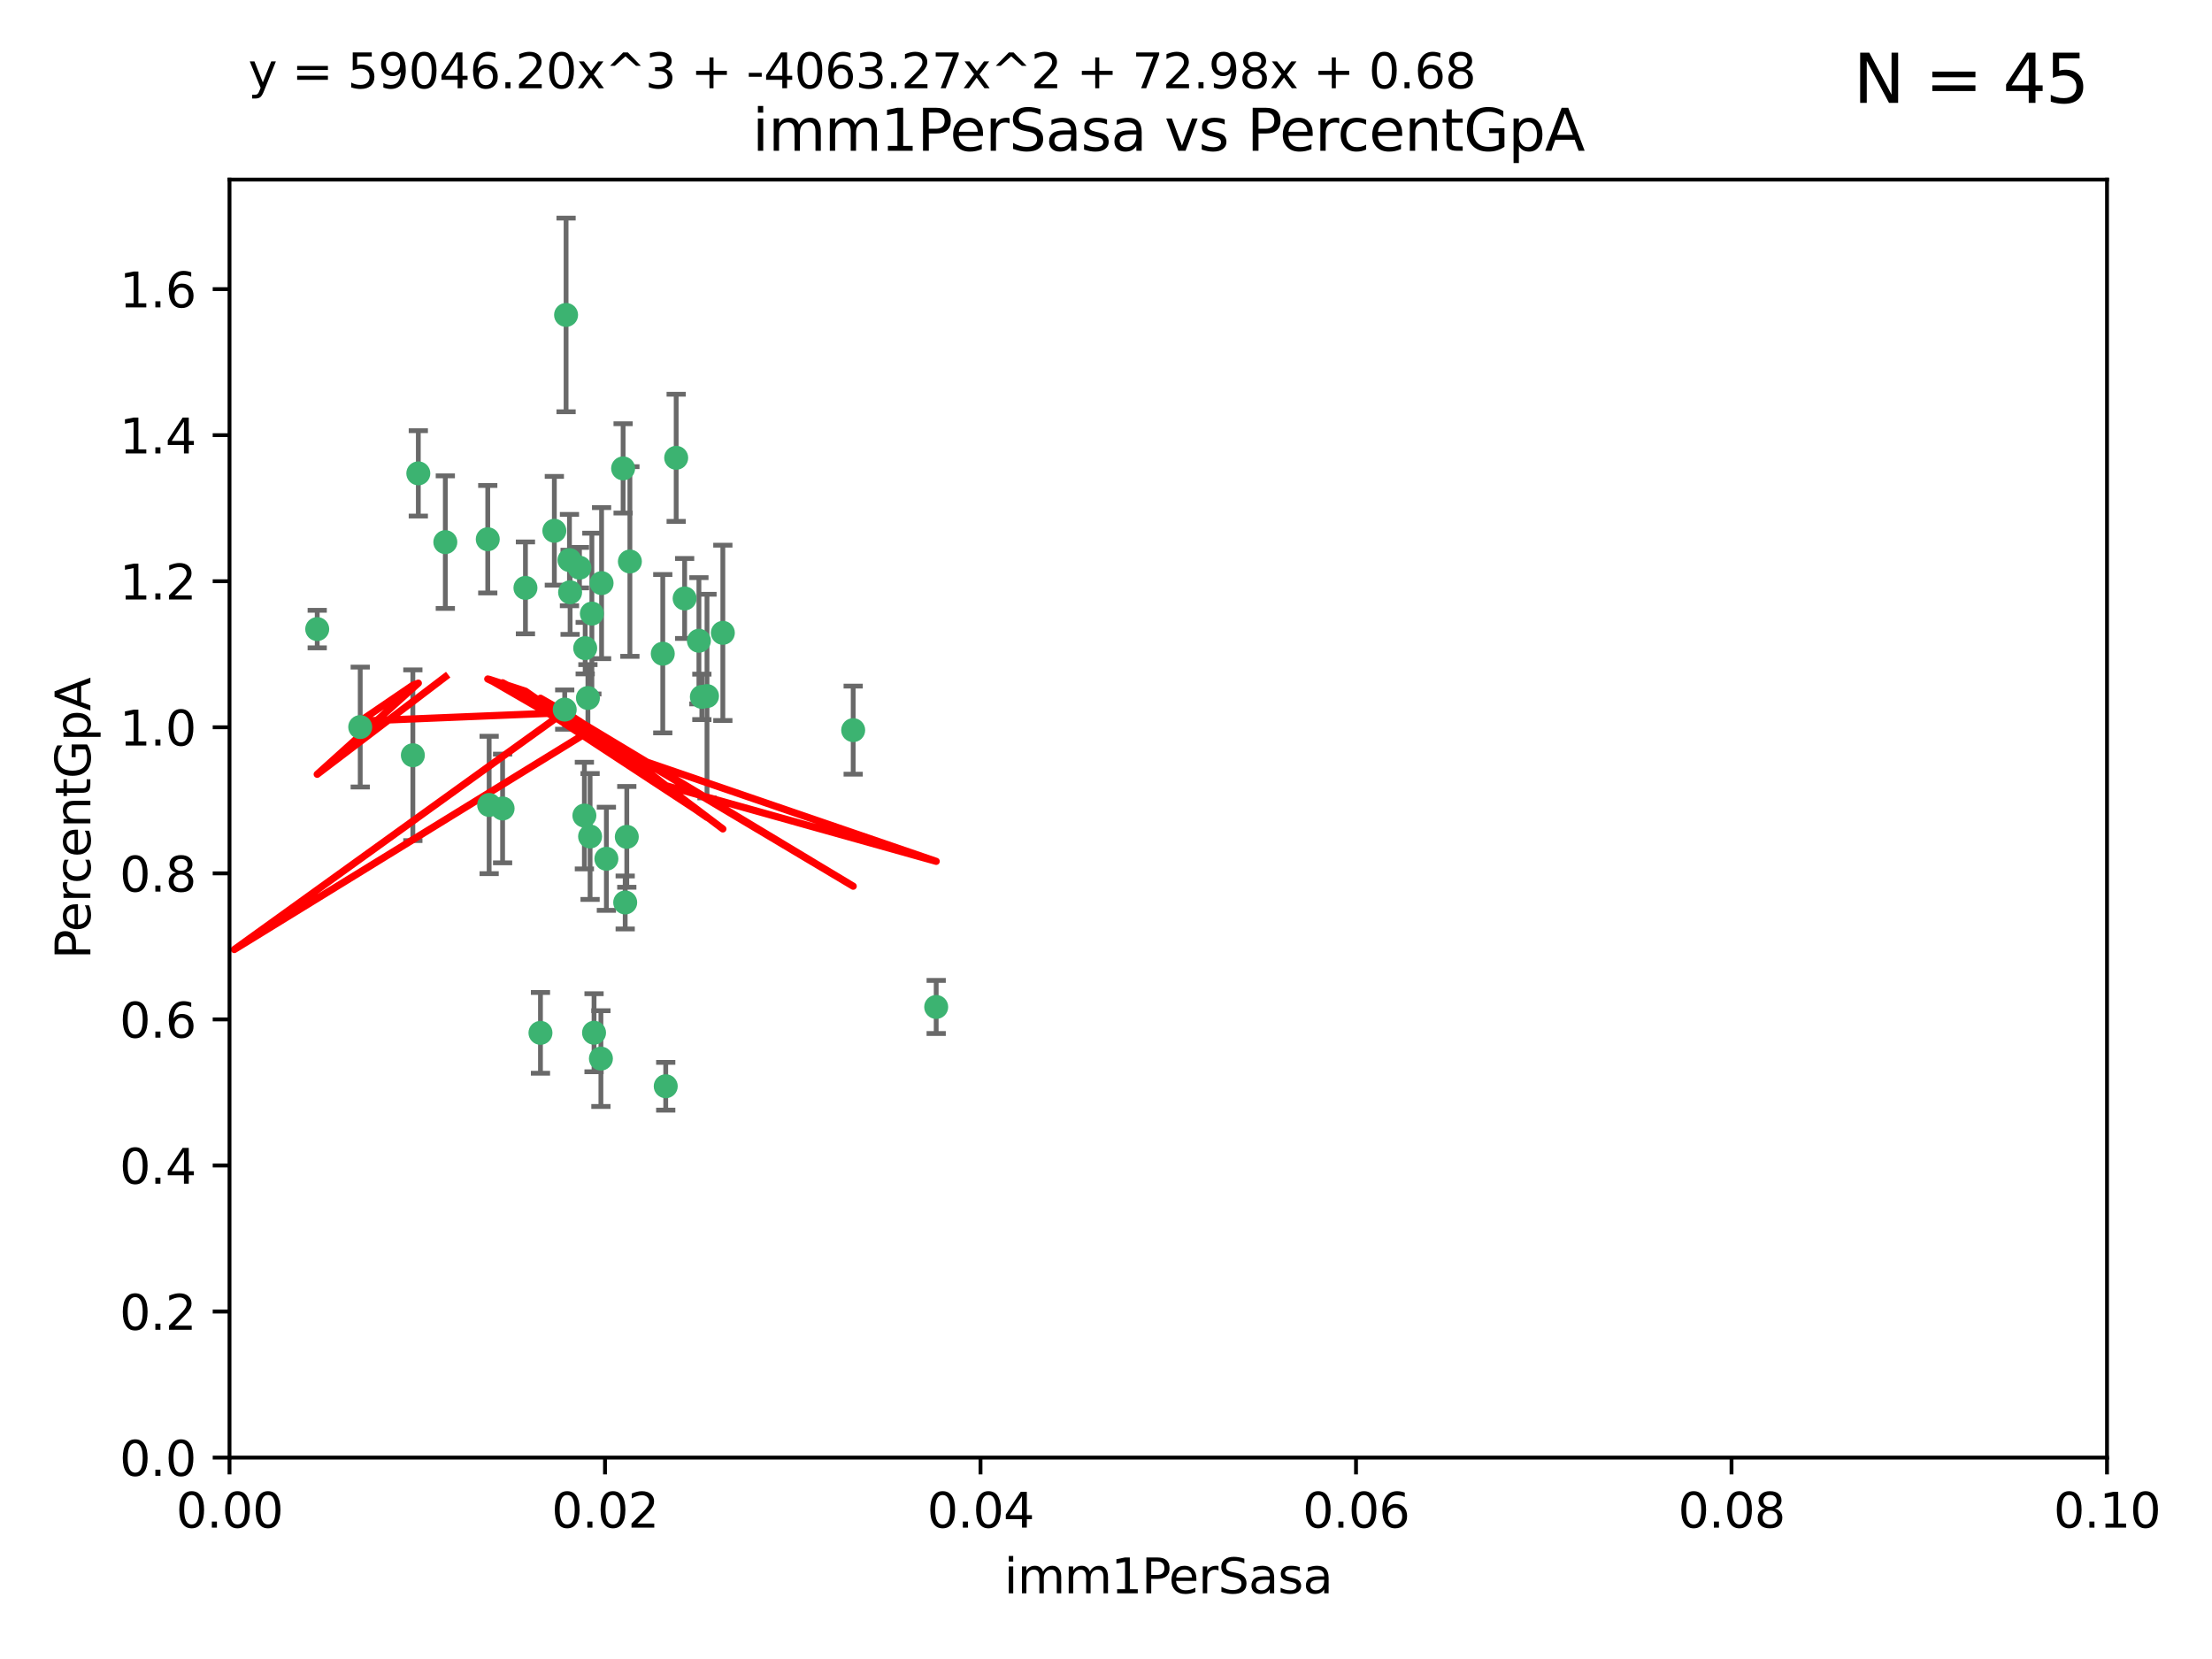 <?xml version="1.0" encoding="utf-8" standalone="no"?>
<!DOCTYPE svg PUBLIC "-//W3C//DTD SVG 1.1//EN"
  "http://www.w3.org/Graphics/SVG/1.1/DTD/svg11.dtd">
<svg xmlns:xlink="http://www.w3.org/1999/xlink" width="460.8pt" height="345.6pt" viewBox="0 0 460.8 345.6" xmlns="http://www.w3.org/2000/svg" version="1.1">
 <defs>
  <style type="text/css">*{stroke-linejoin: round; stroke-linecap: butt}</style>
 </defs>
 <g id="figure_1">
  <g id="patch_1">
   <path d="M 0 345.6 
L 460.8 345.6 
L 460.8 0 
L 0 0 
z
" style="fill: #ffffff"/>
  </g>
  <g id="axes_1">
   <g id="patch_2">
    <path d="M 47.81 303.64 
L 438.93 303.64 
L 438.93 37.411 
L 47.81 37.411 
z
" style="fill: #ffffff"/>
   </g>
   <g id="PathCollection_1">
    <defs>
     <path id="m4a64be43f6" d="M 0 1.118 
C 0.297 1.118 0.581 1 0.791 0.791 
C 1 0.581 1.118 0.297 1.118 0 
C 1.118 -0.297 1 -0.581 0.791 -0.791 
C 0.581 -1 0.297 -1.118 0 -1.118 
C -0.297 -1.118 -0.581 -1 -0.791 -0.791 
C -1 -0.581 -1.118 -0.297 -1.118 0 
C -1.118 0.297 -1 0.581 -0.791 0.791 
C -0.581 1 -0.297 1.118 0 1.118 
z
" style="stroke: #3cb371"/>
    </defs>
    <g clip-path="url(#p10dfd413f9)">
     <use xlink:href="#m4a64be43f6" x="92.769" y="112.935" style="fill: #3cb371; stroke: #3cb371"/>
     <use xlink:href="#m4a64be43f6" x="66.082" y="131.048" style="fill: #3cb371; stroke: #3cb371"/>
     <use xlink:href="#m4a64be43f6" x="87.143" y="98.611" style="fill: #3cb371; stroke: #3cb371"/>
     <use xlink:href="#m4a64be43f6" x="86.005" y="157.33" style="fill: #3cb371; stroke: #3cb371"/>
     <use xlink:href="#m4a64be43f6" x="75.042" y="151.457" style="fill: #3cb371; stroke: #3cb371"/>
     <use xlink:href="#m4a64be43f6" x="117.924" y="65.606" style="fill: #3cb371; stroke: #3cb371"/>
     <use xlink:href="#m4a64be43f6" x="123.297" y="127.82" style="fill: #3cb371; stroke: #3cb371"/>
     <use xlink:href="#m4a64be43f6" x="117.64" y="147.818" style="fill: #3cb371; stroke: #3cb371"/>
     <use xlink:href="#m4a64be43f6" x="121.907" y="135.021" style="fill: #3cb371; stroke: #3cb371"/>
     <use xlink:href="#m4a64be43f6" x="150.581" y="131.834" style="fill: #3cb371; stroke: #3cb371"/>
     <use xlink:href="#m4a64be43f6" x="140.861" y="95.371" style="fill: #3cb371; stroke: #3cb371"/>
     <use xlink:href="#m4a64be43f6" x="120.714" y="118.255" style="fill: #3cb371; stroke: #3cb371"/>
     <use xlink:href="#m4a64be43f6" x="101.609" y="112.334" style="fill: #3cb371; stroke: #3cb371"/>
     <use xlink:href="#m4a64be43f6" x="122.473" y="145.408" style="fill: #3cb371; stroke: #3cb371"/>
     <use xlink:href="#m4a64be43f6" x="118.763" y="123.385" style="fill: #3cb371; stroke: #3cb371"/>
     <use xlink:href="#m4a64be43f6" x="145.597" y="133.482" style="fill: #3cb371; stroke: #3cb371"/>
     <use xlink:href="#m4a64be43f6" x="112.589" y="215.161" style="fill: #3cb371; stroke: #3cb371"/>
     <use xlink:href="#m4a64be43f6" x="118.629" y="116.673" style="fill: #3cb371; stroke: #3cb371"/>
     <use xlink:href="#m4a64be43f6" x="131.218" y="116.973" style="fill: #3cb371; stroke: #3cb371"/>
     <use xlink:href="#m4a64be43f6" x="129.806" y="97.572" style="fill: #3cb371; stroke: #3cb371"/>
     <use xlink:href="#m4a64be43f6" x="142.623" y="124.669" style="fill: #3cb371; stroke: #3cb371"/>
     <use xlink:href="#m4a64be43f6" x="146.211" y="145.171" style="fill: #3cb371; stroke: #3cb371"/>
     <use xlink:href="#m4a64be43f6" x="104.701" y="168.419" style="fill: #3cb371; stroke: #3cb371"/>
     <use xlink:href="#m4a64be43f6" x="123.75" y="215.139" style="fill: #3cb371; stroke: #3cb371"/>
     <use xlink:href="#m4a64be43f6" x="138.067" y="136.178" style="fill: #3cb371; stroke: #3cb371"/>
     <use xlink:href="#m4a64be43f6" x="126.321" y="178.897" style="fill: #3cb371; stroke: #3cb371"/>
     <use xlink:href="#m4a64be43f6" x="115.48" y="110.571" style="fill: #3cb371; stroke: #3cb371"/>
     <use xlink:href="#m4a64be43f6" x="125.32" y="121.476" style="fill: #3cb371; stroke: #3cb371"/>
     <use xlink:href="#m4a64be43f6" x="177.734" y="152.103" style="fill: #3cb371; stroke: #3cb371"/>
     <use xlink:href="#m4a64be43f6" x="121.738" y="169.899" style="fill: #3cb371; stroke: #3cb371"/>
     <use xlink:href="#m4a64be43f6" x="130.573" y="174.332" style="fill: #3cb371; stroke: #3cb371"/>
     <use xlink:href="#m4a64be43f6" x="195.026" y="209.769" style="fill: #3cb371; stroke: #3cb371"/>
     <use xlink:href="#m4a64be43f6" x="138.685" y="226.286" style="fill: #3cb371; stroke: #3cb371"/>
     <use xlink:href="#m4a64be43f6" x="125.18" y="220.522" style="fill: #3cb371; stroke: #3cb371"/>
     <use xlink:href="#m4a64be43f6" x="130.24" y="188.002" style="fill: #3cb371; stroke: #3cb371"/>
     <use xlink:href="#m4a64be43f6" x="101.898" y="167.688" style="fill: #3cb371; stroke: #3cb371"/>
     <use xlink:href="#m4a64be43f6" x="109.461" y="122.465" style="fill: #3cb371; stroke: #3cb371"/>
     <use xlink:href="#m4a64be43f6" x="147.28" y="145.004" style="fill: #3cb371; stroke: #3cb371"/>
     <use xlink:href="#m4a64be43f6" x="122.926" y="174.257" style="fill: #3cb371; stroke: #3cb371"/>
    </g>
   </g>
   <g id="matplotlib.axis_1">
    <g id="xtick_1">
     <g id="line2d_1">
      <defs>
       <path id="m305e33da64" d="M 0 0 
L 0 3.5 
" style="stroke: #000000; stroke-width: 0.8"/>
      </defs>
      <g>
       <use xlink:href="#m305e33da64" x="47.81" y="303.64" style="stroke: #000000; stroke-width: 0.8"/>
      </g>
     </g>
     <g id="text_1">
      <!-- 0.00 -->
      <g transform="translate(36.677 318.238)scale(0.1 -0.1)">
       <defs>
        <path id="DejaVuSans-30" d="M 2034 4250 
Q 1547 4250 1301 3770 
Q 1056 3291 1056 2328 
Q 1056 1369 1301 889 
Q 1547 409 2034 409 
Q 2525 409 2770 889 
Q 3016 1369 3016 2328 
Q 3016 3291 2770 3770 
Q 2525 4250 2034 4250 
z
M 2034 4750 
Q 2819 4750 3233 4129 
Q 3647 3509 3647 2328 
Q 3647 1150 3233 529 
Q 2819 -91 2034 -91 
Q 1250 -91 836 529 
Q 422 1150 422 2328 
Q 422 3509 836 4129 
Q 1250 4750 2034 4750 
z
" transform="scale(0.016)"/>
        <path id="DejaVuSans-2e" d="M 684 794 
L 1344 794 
L 1344 0 
L 684 0 
L 684 794 
z
" transform="scale(0.016)"/>
       </defs>
       <use xlink:href="#DejaVuSans-30"/>
       <use xlink:href="#DejaVuSans-2e" x="63.623"/>
       <use xlink:href="#DejaVuSans-30" x="95.41"/>
       <use xlink:href="#DejaVuSans-30" x="159.033"/>
      </g>
     </g>
    </g>
    <g id="xtick_2">
     <g id="line2d_2">
      <g>
       <use xlink:href="#m305e33da64" x="126.034" y="303.64" style="stroke: #000000; stroke-width: 0.8"/>
      </g>
     </g>
     <g id="text_2">
      <!-- 0.02 -->
      <g transform="translate(114.901 318.238)scale(0.1 -0.1)">
       <defs>
        <path id="DejaVuSans-32" d="M 1228 531 
L 3431 531 
L 3431 0 
L 469 0 
L 469 531 
Q 828 903 1448 1529 
Q 2069 2156 2228 2338 
Q 2531 2678 2651 2914 
Q 2772 3150 2772 3378 
Q 2772 3750 2511 3984 
Q 2250 4219 1831 4219 
Q 1534 4219 1204 4116 
Q 875 4013 500 3803 
L 500 4441 
Q 881 4594 1212 4672 
Q 1544 4750 1819 4750 
Q 2544 4750 2975 4387 
Q 3406 4025 3406 3419 
Q 3406 3131 3298 2873 
Q 3191 2616 2906 2266 
Q 2828 2175 2409 1742 
Q 1991 1309 1228 531 
z
" transform="scale(0.016)"/>
       </defs>
       <use xlink:href="#DejaVuSans-30"/>
       <use xlink:href="#DejaVuSans-2e" x="63.623"/>
       <use xlink:href="#DejaVuSans-30" x="95.41"/>
       <use xlink:href="#DejaVuSans-32" x="159.033"/>
      </g>
     </g>
    </g>
    <g id="xtick_3">
     <g id="line2d_3">
      <g>
       <use xlink:href="#m305e33da64" x="204.258" y="303.64" style="stroke: #000000; stroke-width: 0.8"/>
      </g>
     </g>
     <g id="text_3">
      <!-- 0.04 -->
      <g transform="translate(193.125 318.238)scale(0.1 -0.1)">
       <defs>
        <path id="DejaVuSans-34" d="M 2419 4116 
L 825 1625 
L 2419 1625 
L 2419 4116 
z
M 2253 4666 
L 3047 4666 
L 3047 1625 
L 3713 1625 
L 3713 1100 
L 3047 1100 
L 3047 0 
L 2419 0 
L 2419 1100 
L 313 1100 
L 313 1709 
L 2253 4666 
z
" transform="scale(0.016)"/>
       </defs>
       <use xlink:href="#DejaVuSans-30"/>
       <use xlink:href="#DejaVuSans-2e" x="63.623"/>
       <use xlink:href="#DejaVuSans-30" x="95.41"/>
       <use xlink:href="#DejaVuSans-34" x="159.033"/>
      </g>
     </g>
    </g>
    <g id="xtick_4">
     <g id="line2d_4">
      <g>
       <use xlink:href="#m305e33da64" x="282.482" y="303.64" style="stroke: #000000; stroke-width: 0.8"/>
      </g>
     </g>
     <g id="text_4">
      <!-- 0.06 -->
      <g transform="translate(271.349 318.238)scale(0.1 -0.1)">
       <defs>
        <path id="DejaVuSans-36" d="M 2113 2584 
Q 1688 2584 1439 2293 
Q 1191 2003 1191 1497 
Q 1191 994 1439 701 
Q 1688 409 2113 409 
Q 2538 409 2786 701 
Q 3034 994 3034 1497 
Q 3034 2003 2786 2293 
Q 2538 2584 2113 2584 
z
M 3366 4563 
L 3366 3988 
Q 3128 4100 2886 4159 
Q 2644 4219 2406 4219 
Q 1781 4219 1451 3797 
Q 1122 3375 1075 2522 
Q 1259 2794 1537 2939 
Q 1816 3084 2150 3084 
Q 2853 3084 3261 2657 
Q 3669 2231 3669 1497 
Q 3669 778 3244 343 
Q 2819 -91 2113 -91 
Q 1303 -91 875 529 
Q 447 1150 447 2328 
Q 447 3434 972 4092 
Q 1497 4750 2381 4750 
Q 2619 4750 2861 4703 
Q 3103 4656 3366 4563 
z
" transform="scale(0.016)"/>
       </defs>
       <use xlink:href="#DejaVuSans-30"/>
       <use xlink:href="#DejaVuSans-2e" x="63.623"/>
       <use xlink:href="#DejaVuSans-30" x="95.41"/>
       <use xlink:href="#DejaVuSans-36" x="159.033"/>
      </g>
     </g>
    </g>
    <g id="xtick_5">
     <g id="line2d_5">
      <g>
       <use xlink:href="#m305e33da64" x="360.706" y="303.64" style="stroke: #000000; stroke-width: 0.8"/>
      </g>
     </g>
     <g id="text_5">
      <!-- 0.08 -->
      <g transform="translate(349.573 318.238)scale(0.1 -0.1)">
       <defs>
        <path id="DejaVuSans-38" d="M 2034 2216 
Q 1584 2216 1326 1975 
Q 1069 1734 1069 1313 
Q 1069 891 1326 650 
Q 1584 409 2034 409 
Q 2484 409 2743 651 
Q 3003 894 3003 1313 
Q 3003 1734 2745 1975 
Q 2488 2216 2034 2216 
z
M 1403 2484 
Q 997 2584 770 2862 
Q 544 3141 544 3541 
Q 544 4100 942 4425 
Q 1341 4750 2034 4750 
Q 2731 4750 3128 4425 
Q 3525 4100 3525 3541 
Q 3525 3141 3298 2862 
Q 3072 2584 2669 2484 
Q 3125 2378 3379 2068 
Q 3634 1759 3634 1313 
Q 3634 634 3220 271 
Q 2806 -91 2034 -91 
Q 1263 -91 848 271 
Q 434 634 434 1313 
Q 434 1759 690 2068 
Q 947 2378 1403 2484 
z
M 1172 3481 
Q 1172 3119 1398 2916 
Q 1625 2713 2034 2713 
Q 2441 2713 2670 2916 
Q 2900 3119 2900 3481 
Q 2900 3844 2670 4047 
Q 2441 4250 2034 4250 
Q 1625 4250 1398 4047 
Q 1172 3844 1172 3481 
z
" transform="scale(0.016)"/>
       </defs>
       <use xlink:href="#DejaVuSans-30"/>
       <use xlink:href="#DejaVuSans-2e" x="63.623"/>
       <use xlink:href="#DejaVuSans-30" x="95.41"/>
       <use xlink:href="#DejaVuSans-38" x="159.033"/>
      </g>
     </g>
    </g>
    <g id="xtick_6">
     <g id="line2d_6">
      <g>
       <use xlink:href="#m305e33da64" x="438.93" y="303.64" style="stroke: #000000; stroke-width: 0.8"/>
      </g>
     </g>
     <g id="text_6">
      <!-- 0.10 -->
      <g transform="translate(427.797 318.238)scale(0.1 -0.1)">
       <defs>
        <path id="DejaVuSans-31" d="M 794 531 
L 1825 531 
L 1825 4091 
L 703 3866 
L 703 4441 
L 1819 4666 
L 2450 4666 
L 2450 531 
L 3481 531 
L 3481 0 
L 794 0 
L 794 531 
z
" transform="scale(0.016)"/>
       </defs>
       <use xlink:href="#DejaVuSans-30"/>
       <use xlink:href="#DejaVuSans-2e" x="63.623"/>
       <use xlink:href="#DejaVuSans-31" x="95.41"/>
       <use xlink:href="#DejaVuSans-30" x="159.033"/>
      </g>
     </g>
    </g>
    <g id="text_7">
     <!-- imm1PerSasa -->
     <g transform="translate(209.186 331.917)scale(0.1 -0.1)">
      <defs>
       <path id="DejaVuSans-69" d="M 603 3500 
L 1178 3500 
L 1178 0 
L 603 0 
L 603 3500 
z
M 603 4863 
L 1178 4863 
L 1178 4134 
L 603 4134 
L 603 4863 
z
" transform="scale(0.016)"/>
       <path id="DejaVuSans-6d" d="M 3328 2828 
Q 3544 3216 3844 3400 
Q 4144 3584 4550 3584 
Q 5097 3584 5394 3201 
Q 5691 2819 5691 2113 
L 5691 0 
L 5113 0 
L 5113 2094 
Q 5113 2597 4934 2840 
Q 4756 3084 4391 3084 
Q 3944 3084 3684 2787 
Q 3425 2491 3425 1978 
L 3425 0 
L 2847 0 
L 2847 2094 
Q 2847 2600 2669 2842 
Q 2491 3084 2119 3084 
Q 1678 3084 1418 2786 
Q 1159 2488 1159 1978 
L 1159 0 
L 581 0 
L 581 3500 
L 1159 3500 
L 1159 2956 
Q 1356 3278 1631 3431 
Q 1906 3584 2284 3584 
Q 2666 3584 2933 3390 
Q 3200 3197 3328 2828 
z
" transform="scale(0.016)"/>
       <path id="DejaVuSans-50" d="M 1259 4147 
L 1259 2394 
L 2053 2394 
Q 2494 2394 2734 2622 
Q 2975 2850 2975 3272 
Q 2975 3691 2734 3919 
Q 2494 4147 2053 4147 
L 1259 4147 
z
M 628 4666 
L 2053 4666 
Q 2838 4666 3239 4311 
Q 3641 3956 3641 3272 
Q 3641 2581 3239 2228 
Q 2838 1875 2053 1875 
L 1259 1875 
L 1259 0 
L 628 0 
L 628 4666 
z
" transform="scale(0.016)"/>
       <path id="DejaVuSans-65" d="M 3597 1894 
L 3597 1613 
L 953 1613 
Q 991 1019 1311 708 
Q 1631 397 2203 397 
Q 2534 397 2845 478 
Q 3156 559 3463 722 
L 3463 178 
Q 3153 47 2828 -22 
Q 2503 -91 2169 -91 
Q 1331 -91 842 396 
Q 353 884 353 1716 
Q 353 2575 817 3079 
Q 1281 3584 2069 3584 
Q 2775 3584 3186 3129 
Q 3597 2675 3597 1894 
z
M 3022 2063 
Q 3016 2534 2758 2815 
Q 2500 3097 2075 3097 
Q 1594 3097 1305 2825 
Q 1016 2553 972 2059 
L 3022 2063 
z
" transform="scale(0.016)"/>
       <path id="DejaVuSans-72" d="M 2631 2963 
Q 2534 3019 2420 3045 
Q 2306 3072 2169 3072 
Q 1681 3072 1420 2755 
Q 1159 2438 1159 1844 
L 1159 0 
L 581 0 
L 581 3500 
L 1159 3500 
L 1159 2956 
Q 1341 3275 1631 3429 
Q 1922 3584 2338 3584 
Q 2397 3584 2469 3576 
Q 2541 3569 2628 3553 
L 2631 2963 
z
" transform="scale(0.016)"/>
       <path id="DejaVuSans-53" d="M 3425 4513 
L 3425 3897 
Q 3066 4069 2747 4153 
Q 2428 4238 2131 4238 
Q 1616 4238 1336 4038 
Q 1056 3838 1056 3469 
Q 1056 3159 1242 3001 
Q 1428 2844 1947 2747 
L 2328 2669 
Q 3034 2534 3370 2195 
Q 3706 1856 3706 1288 
Q 3706 609 3251 259 
Q 2797 -91 1919 -91 
Q 1588 -91 1214 -16 
Q 841 59 441 206 
L 441 856 
Q 825 641 1194 531 
Q 1563 422 1919 422 
Q 2459 422 2753 634 
Q 3047 847 3047 1241 
Q 3047 1584 2836 1778 
Q 2625 1972 2144 2069 
L 1759 2144 
Q 1053 2284 737 2584 
Q 422 2884 422 3419 
Q 422 4038 858 4394 
Q 1294 4750 2059 4750 
Q 2388 4750 2728 4690 
Q 3069 4631 3425 4513 
z
" transform="scale(0.016)"/>
       <path id="DejaVuSans-61" d="M 2194 1759 
Q 1497 1759 1228 1600 
Q 959 1441 959 1056 
Q 959 750 1161 570 
Q 1363 391 1709 391 
Q 2188 391 2477 730 
Q 2766 1069 2766 1631 
L 2766 1759 
L 2194 1759 
z
M 3341 1997 
L 3341 0 
L 2766 0 
L 2766 531 
Q 2569 213 2275 61 
Q 1981 -91 1556 -91 
Q 1019 -91 701 211 
Q 384 513 384 1019 
Q 384 1609 779 1909 
Q 1175 2209 1959 2209 
L 2766 2209 
L 2766 2266 
Q 2766 2663 2505 2880 
Q 2244 3097 1772 3097 
Q 1472 3097 1187 3025 
Q 903 2953 641 2809 
L 641 3341 
Q 956 3463 1253 3523 
Q 1550 3584 1831 3584 
Q 2591 3584 2966 3190 
Q 3341 2797 3341 1997 
z
" transform="scale(0.016)"/>
       <path id="DejaVuSans-73" d="M 2834 3397 
L 2834 2853 
Q 2591 2978 2328 3040 
Q 2066 3103 1784 3103 
Q 1356 3103 1142 2972 
Q 928 2841 928 2578 
Q 928 2378 1081 2264 
Q 1234 2150 1697 2047 
L 1894 2003 
Q 2506 1872 2764 1633 
Q 3022 1394 3022 966 
Q 3022 478 2636 193 
Q 2250 -91 1575 -91 
Q 1294 -91 989 -36 
Q 684 19 347 128 
L 347 722 
Q 666 556 975 473 
Q 1284 391 1588 391 
Q 1994 391 2212 530 
Q 2431 669 2431 922 
Q 2431 1156 2273 1281 
Q 2116 1406 1581 1522 
L 1381 1569 
Q 847 1681 609 1914 
Q 372 2147 372 2553 
Q 372 3047 722 3315 
Q 1072 3584 1716 3584 
Q 2034 3584 2315 3537 
Q 2597 3491 2834 3397 
z
" transform="scale(0.016)"/>
      </defs>
      <use xlink:href="#DejaVuSans-69"/>
      <use xlink:href="#DejaVuSans-6d" x="27.783"/>
      <use xlink:href="#DejaVuSans-6d" x="125.195"/>
      <use xlink:href="#DejaVuSans-31" x="222.607"/>
      <use xlink:href="#DejaVuSans-50" x="286.23"/>
      <use xlink:href="#DejaVuSans-65" x="342.908"/>
      <use xlink:href="#DejaVuSans-72" x="404.432"/>
      <use xlink:href="#DejaVuSans-53" x="445.545"/>
      <use xlink:href="#DejaVuSans-61" x="509.021"/>
      <use xlink:href="#DejaVuSans-73" x="570.301"/>
      <use xlink:href="#DejaVuSans-61" x="622.4"/>
     </g>
    </g>
   </g>
   <g id="matplotlib.axis_2">
    <g id="ytick_1">
     <g id="line2d_7">
      <defs>
       <path id="mf01009f73f" d="M 0 0 
L -3.5 0 
" style="stroke: #000000; stroke-width: 0.8"/>
      </defs>
      <g>
       <use xlink:href="#mf01009f73f" x="47.81" y="303.64" style="stroke: #000000; stroke-width: 0.8"/>
      </g>
     </g>
     <g id="text_8">
      <!-- 0.0 -->
      <g transform="translate(24.907 307.439)scale(0.1 -0.1)">
       <use xlink:href="#DejaVuSans-30"/>
       <use xlink:href="#DejaVuSans-2e" x="63.623"/>
       <use xlink:href="#DejaVuSans-30" x="95.41"/>
      </g>
     </g>
    </g>
    <g id="ytick_2">
     <g id="line2d_8">
      <g>
       <use xlink:href="#mf01009f73f" x="47.81" y="273.214" style="stroke: #000000; stroke-width: 0.8"/>
      </g>
     </g>
     <g id="text_9">
      <!-- 0.2 -->
      <g transform="translate(24.907 277.013)scale(0.1 -0.1)">
       <use xlink:href="#DejaVuSans-30"/>
       <use xlink:href="#DejaVuSans-2e" x="63.623"/>
       <use xlink:href="#DejaVuSans-32" x="95.41"/>
      </g>
     </g>
    </g>
    <g id="ytick_3">
     <g id="line2d_9">
      <g>
       <use xlink:href="#mf01009f73f" x="47.81" y="242.788" style="stroke: #000000; stroke-width: 0.8"/>
      </g>
     </g>
     <g id="text_10">
      <!-- 0.4 -->
      <g transform="translate(24.907 246.587)scale(0.1 -0.1)">
       <use xlink:href="#DejaVuSans-30"/>
       <use xlink:href="#DejaVuSans-2e" x="63.623"/>
       <use xlink:href="#DejaVuSans-34" x="95.41"/>
      </g>
     </g>
    </g>
    <g id="ytick_4">
     <g id="line2d_10">
      <g>
       <use xlink:href="#mf01009f73f" x="47.81" y="212.362" style="stroke: #000000; stroke-width: 0.8"/>
      </g>
     </g>
     <g id="text_11">
      <!-- 0.6 -->
      <g transform="translate(24.907 216.161)scale(0.1 -0.1)">
       <use xlink:href="#DejaVuSans-30"/>
       <use xlink:href="#DejaVuSans-2e" x="63.623"/>
       <use xlink:href="#DejaVuSans-36" x="95.41"/>
      </g>
     </g>
    </g>
    <g id="ytick_5">
     <g id="line2d_11">
      <g>
       <use xlink:href="#mf01009f73f" x="47.81" y="181.935" style="stroke: #000000; stroke-width: 0.8"/>
      </g>
     </g>
     <g id="text_12">
      <!-- 0.8 -->
      <g transform="translate(24.907 185.735)scale(0.1 -0.1)">
       <use xlink:href="#DejaVuSans-30"/>
       <use xlink:href="#DejaVuSans-2e" x="63.623"/>
       <use xlink:href="#DejaVuSans-38" x="95.41"/>
      </g>
     </g>
    </g>
    <g id="ytick_6">
     <g id="line2d_12">
      <g>
       <use xlink:href="#mf01009f73f" x="47.81" y="151.509" style="stroke: #000000; stroke-width: 0.8"/>
      </g>
     </g>
     <g id="text_13">
      <!-- 1.0 -->
      <g transform="translate(24.907 155.308)scale(0.1 -0.1)">
       <use xlink:href="#DejaVuSans-31"/>
       <use xlink:href="#DejaVuSans-2e" x="63.623"/>
       <use xlink:href="#DejaVuSans-30" x="95.41"/>
      </g>
     </g>
    </g>
    <g id="ytick_7">
     <g id="line2d_13">
      <g>
       <use xlink:href="#mf01009f73f" x="47.81" y="121.083" style="stroke: #000000; stroke-width: 0.8"/>
      </g>
     </g>
     <g id="text_14">
      <!-- 1.2 -->
      <g transform="translate(24.907 124.882)scale(0.1 -0.1)">
       <use xlink:href="#DejaVuSans-31"/>
       <use xlink:href="#DejaVuSans-2e" x="63.623"/>
       <use xlink:href="#DejaVuSans-32" x="95.41"/>
      </g>
     </g>
    </g>
    <g id="ytick_8">
     <g id="line2d_14">
      <g>
       <use xlink:href="#mf01009f73f" x="47.81" y="90.657" style="stroke: #000000; stroke-width: 0.8"/>
      </g>
     </g>
     <g id="text_15">
      <!-- 1.4 -->
      <g transform="translate(24.907 94.456)scale(0.1 -0.1)">
       <use xlink:href="#DejaVuSans-31"/>
       <use xlink:href="#DejaVuSans-2e" x="63.623"/>
       <use xlink:href="#DejaVuSans-34" x="95.41"/>
      </g>
     </g>
    </g>
    <g id="ytick_9">
     <g id="line2d_15">
      <g>
       <use xlink:href="#mf01009f73f" x="47.81" y="60.231" style="stroke: #000000; stroke-width: 0.8"/>
      </g>
     </g>
     <g id="text_16">
      <!-- 1.6 -->
      <g transform="translate(24.907 64.03)scale(0.1 -0.1)">
       <use xlink:href="#DejaVuSans-31"/>
       <use xlink:href="#DejaVuSans-2e" x="63.623"/>
       <use xlink:href="#DejaVuSans-36" x="95.41"/>
      </g>
     </g>
    </g>
    <g id="text_17">
     <!-- PercentGpA -->
     <g transform="translate(18.827 199.802)rotate(-90)scale(0.1 -0.1)">
      <defs>
       <path id="DejaVuSans-63" d="M 3122 3366 
L 3122 2828 
Q 2878 2963 2633 3030 
Q 2388 3097 2138 3097 
Q 1578 3097 1268 2742 
Q 959 2388 959 1747 
Q 959 1106 1268 751 
Q 1578 397 2138 397 
Q 2388 397 2633 464 
Q 2878 531 3122 666 
L 3122 134 
Q 2881 22 2623 -34 
Q 2366 -91 2075 -91 
Q 1284 -91 818 406 
Q 353 903 353 1747 
Q 353 2603 823 3093 
Q 1294 3584 2113 3584 
Q 2378 3584 2631 3529 
Q 2884 3475 3122 3366 
z
" transform="scale(0.016)"/>
       <path id="DejaVuSans-6e" d="M 3513 2113 
L 3513 0 
L 2938 0 
L 2938 2094 
Q 2938 2591 2744 2837 
Q 2550 3084 2163 3084 
Q 1697 3084 1428 2787 
Q 1159 2491 1159 1978 
L 1159 0 
L 581 0 
L 581 3500 
L 1159 3500 
L 1159 2956 
Q 1366 3272 1645 3428 
Q 1925 3584 2291 3584 
Q 2894 3584 3203 3211 
Q 3513 2838 3513 2113 
z
" transform="scale(0.016)"/>
       <path id="DejaVuSans-74" d="M 1172 4494 
L 1172 3500 
L 2356 3500 
L 2356 3053 
L 1172 3053 
L 1172 1153 
Q 1172 725 1289 603 
Q 1406 481 1766 481 
L 2356 481 
L 2356 0 
L 1766 0 
Q 1100 0 847 248 
Q 594 497 594 1153 
L 594 3053 
L 172 3053 
L 172 3500 
L 594 3500 
L 594 4494 
L 1172 4494 
z
" transform="scale(0.016)"/>
       <path id="DejaVuSans-47" d="M 3809 666 
L 3809 1919 
L 2778 1919 
L 2778 2438 
L 4434 2438 
L 4434 434 
Q 4069 175 3628 42 
Q 3188 -91 2688 -91 
Q 1594 -91 976 548 
Q 359 1188 359 2328 
Q 359 3472 976 4111 
Q 1594 4750 2688 4750 
Q 3144 4750 3555 4637 
Q 3966 4525 4313 4306 
L 4313 3634 
Q 3963 3931 3569 4081 
Q 3175 4231 2741 4231 
Q 1884 4231 1454 3753 
Q 1025 3275 1025 2328 
Q 1025 1384 1454 906 
Q 1884 428 2741 428 
Q 3075 428 3337 486 
Q 3600 544 3809 666 
z
" transform="scale(0.016)"/>
       <path id="DejaVuSans-70" d="M 1159 525 
L 1159 -1331 
L 581 -1331 
L 581 3500 
L 1159 3500 
L 1159 2969 
Q 1341 3281 1617 3432 
Q 1894 3584 2278 3584 
Q 2916 3584 3314 3078 
Q 3713 2572 3713 1747 
Q 3713 922 3314 415 
Q 2916 -91 2278 -91 
Q 1894 -91 1617 61 
Q 1341 213 1159 525 
z
M 3116 1747 
Q 3116 2381 2855 2742 
Q 2594 3103 2138 3103 
Q 1681 3103 1420 2742 
Q 1159 2381 1159 1747 
Q 1159 1113 1420 752 
Q 1681 391 2138 391 
Q 2594 391 2855 752 
Q 3116 1113 3116 1747 
z
" transform="scale(0.016)"/>
       <path id="DejaVuSans-41" d="M 2188 4044 
L 1331 1722 
L 3047 1722 
L 2188 4044 
z
M 1831 4666 
L 2547 4666 
L 4325 0 
L 3669 0 
L 3244 1197 
L 1141 1197 
L 716 0 
L 50 0 
L 1831 4666 
z
" transform="scale(0.016)"/>
      </defs>
      <use xlink:href="#DejaVuSans-50"/>
      <use xlink:href="#DejaVuSans-65" x="56.678"/>
      <use xlink:href="#DejaVuSans-72" x="118.201"/>
      <use xlink:href="#DejaVuSans-63" x="157.064"/>
      <use xlink:href="#DejaVuSans-65" x="212.045"/>
      <use xlink:href="#DejaVuSans-6e" x="273.568"/>
      <use xlink:href="#DejaVuSans-74" x="336.947"/>
      <use xlink:href="#DejaVuSans-47" x="376.156"/>
      <use xlink:href="#DejaVuSans-70" x="453.646"/>
      <use xlink:href="#DejaVuSans-41" x="517.123"/>
     </g>
    </g>
   </g>
   <g id="LineCollection_1">
    <path d="M 92.769 126.742 
L 92.769 99.128 
" clip-path="url(#p10dfd413f9)" style="fill: none; stroke: #696969"/>
    <path d="M 66.082 134.958 
L 66.082 127.138 
" clip-path="url(#p10dfd413f9)" style="fill: none; stroke: #696969"/>
    <path d="M 87.143 107.5 
L 87.143 89.723 
" clip-path="url(#p10dfd413f9)" style="fill: none; stroke: #696969"/>
    <path d="M 86.005 175.107 
L 86.005 139.552 
" clip-path="url(#p10dfd413f9)" style="fill: none; stroke: #696969"/>
    <path d="M 75.042 163.945 
L 75.042 138.968 
" clip-path="url(#p10dfd413f9)" style="fill: none; stroke: #696969"/>
    <path d="M 117.924 85.777 
L 117.924 45.434 
" clip-path="url(#p10dfd413f9)" style="fill: none; stroke: #696969"/>
    <path d="M 123.297 144.568 
L 123.297 111.073 
" clip-path="url(#p10dfd413f9)" style="fill: none; stroke: #696969"/>
    <path d="M 117.64 151.909 
L 117.64 143.727 
" clip-path="url(#p10dfd413f9)" style="fill: none; stroke: #696969"/>
    <path d="M 121.907 140.382 
L 121.907 129.659 
" clip-path="url(#p10dfd413f9)" style="fill: none; stroke: #696969"/>
    <path d="M 150.581 150.092 
L 150.581 113.575 
" clip-path="url(#p10dfd413f9)" style="fill: none; stroke: #696969"/>
    <path d="M 140.861 108.615 
L 140.861 82.127 
" clip-path="url(#p10dfd413f9)" style="fill: none; stroke: #696969"/>
    <path d="M 120.714 122.472 
L 120.714 114.039 
" clip-path="url(#p10dfd413f9)" style="fill: none; stroke: #696969"/>
    <path d="M 101.609 123.529 
L 101.609 101.139 
" clip-path="url(#p10dfd413f9)" style="fill: none; stroke: #696969"/>
    <path d="M 122.473 152.361 
L 122.473 138.456 
" clip-path="url(#p10dfd413f9)" style="fill: none; stroke: #696969"/>
    <path d="M 118.763 132.151 
L 118.763 114.62 
" clip-path="url(#p10dfd413f9)" style="fill: none; stroke: #696969"/>
    <path d="M 145.597 146.637 
L 145.597 120.327 
" clip-path="url(#p10dfd413f9)" style="fill: none; stroke: #696969"/>
    <path d="M 112.589 223.572 
L 112.589 206.751 
" clip-path="url(#p10dfd413f9)" style="fill: none; stroke: #696969"/>
    <path d="M 118.629 126.191 
L 118.629 107.154 
" clip-path="url(#p10dfd413f9)" style="fill: none; stroke: #696969"/>
    <path d="M 131.218 136.73 
L 131.218 97.216 
" clip-path="url(#p10dfd413f9)" style="fill: none; stroke: #696969"/>
    <path d="M 129.806 106.878 
L 129.806 88.267 
" clip-path="url(#p10dfd413f9)" style="fill: none; stroke: #696969"/>
    <path d="M 142.623 132.997 
L 142.623 116.341 
" clip-path="url(#p10dfd413f9)" style="fill: none; stroke: #696969"/>
    <path d="M 146.211 149.901 
L 146.211 140.441 
" clip-path="url(#p10dfd413f9)" style="fill: none; stroke: #696969"/>
    <path d="M 104.701 179.743 
L 104.701 157.094 
" clip-path="url(#p10dfd413f9)" style="fill: none; stroke: #696969"/>
    <path d="M 123.75 223.268 
L 123.75 207.01 
" clip-path="url(#p10dfd413f9)" style="fill: none; stroke: #696969"/>
    <path d="M 138.067 152.672 
L 138.067 119.684 
" clip-path="url(#p10dfd413f9)" style="fill: none; stroke: #696969"/>
    <path d="M 126.321 189.642 
L 126.321 168.152 
" clip-path="url(#p10dfd413f9)" style="fill: none; stroke: #696969"/>
    <path d="M 115.48 121.897 
L 115.48 99.245 
" clip-path="url(#p10dfd413f9)" style="fill: none; stroke: #696969"/>
    <path d="M 125.32 137.206 
L 125.32 105.745 
" clip-path="url(#p10dfd413f9)" style="fill: none; stroke: #696969"/>
    <path d="M 177.734 161.277 
L 177.734 142.929 
" clip-path="url(#p10dfd413f9)" style="fill: none; stroke: #696969"/>
    <path d="M 121.738 181.006 
L 121.738 158.792 
" clip-path="url(#p10dfd413f9)" style="fill: none; stroke: #696969"/>
    <path d="M 130.573 184.828 
L 130.573 163.836 
" clip-path="url(#p10dfd413f9)" style="fill: none; stroke: #696969"/>
    <path d="M 195.026 215.299 
L 195.026 204.239 
" clip-path="url(#p10dfd413f9)" style="fill: none; stroke: #696969"/>
    <path d="M 138.685 231.261 
L 138.685 221.311 
" clip-path="url(#p10dfd413f9)" style="fill: none; stroke: #696969"/>
    <path d="M 125.18 230.498 
L 125.18 210.546 
" clip-path="url(#p10dfd413f9)" style="fill: none; stroke: #696969"/>
    <path d="M 130.24 193.517 
L 130.24 182.486 
" clip-path="url(#p10dfd413f9)" style="fill: none; stroke: #696969"/>
    <path d="M 101.898 181.997 
L 101.898 153.38 
" clip-path="url(#p10dfd413f9)" style="fill: none; stroke: #696969"/>
    <path d="M 109.461 132.034 
L 109.461 112.895 
" clip-path="url(#p10dfd413f9)" style="fill: none; stroke: #696969"/>
    <path d="M 147.28 166.212 
L 147.28 123.796 
" clip-path="url(#p10dfd413f9)" style="fill: none; stroke: #696969"/>
    <path d="M 122.926 187.369 
L 122.926 161.144 
" clip-path="url(#p10dfd413f9)" style="fill: none; stroke: #696969"/>
   </g>
   <g id="line2d_16">
    <defs>
     <path id="m5be4282b37" d="M 2 0 
L -2 -0 
" style="stroke: #696969"/>
    </defs>
    <g clip-path="url(#p10dfd413f9)">
     <use xlink:href="#m5be4282b37" x="92.769" y="126.742" style="fill: #696969; stroke: #696969"/>
     <use xlink:href="#m5be4282b37" x="66.082" y="134.958" style="fill: #696969; stroke: #696969"/>
     <use xlink:href="#m5be4282b37" x="87.143" y="107.5" style="fill: #696969; stroke: #696969"/>
     <use xlink:href="#m5be4282b37" x="86.005" y="175.107" style="fill: #696969; stroke: #696969"/>
     <use xlink:href="#m5be4282b37" x="75.042" y="163.945" style="fill: #696969; stroke: #696969"/>
     <use xlink:href="#m5be4282b37" x="117.924" y="85.777" style="fill: #696969; stroke: #696969"/>
     <use xlink:href="#m5be4282b37" x="123.297" y="144.568" style="fill: #696969; stroke: #696969"/>
     <use xlink:href="#m5be4282b37" x="117.64" y="151.909" style="fill: #696969; stroke: #696969"/>
     <use xlink:href="#m5be4282b37" x="121.907" y="140.382" style="fill: #696969; stroke: #696969"/>
     <use xlink:href="#m5be4282b37" x="150.581" y="150.092" style="fill: #696969; stroke: #696969"/>
     <use xlink:href="#m5be4282b37" x="140.861" y="108.615" style="fill: #696969; stroke: #696969"/>
     <use xlink:href="#m5be4282b37" x="120.714" y="122.472" style="fill: #696969; stroke: #696969"/>
     <use xlink:href="#m5be4282b37" x="101.609" y="123.529" style="fill: #696969; stroke: #696969"/>
     <use xlink:href="#m5be4282b37" x="122.473" y="152.361" style="fill: #696969; stroke: #696969"/>
     <use xlink:href="#m5be4282b37" x="118.763" y="132.151" style="fill: #696969; stroke: #696969"/>
     <use xlink:href="#m5be4282b37" x="145.597" y="146.637" style="fill: #696969; stroke: #696969"/>
     <use xlink:href="#m5be4282b37" x="112.589" y="223.572" style="fill: #696969; stroke: #696969"/>
     <use xlink:href="#m5be4282b37" x="118.629" y="126.191" style="fill: #696969; stroke: #696969"/>
     <use xlink:href="#m5be4282b37" x="131.218" y="136.73" style="fill: #696969; stroke: #696969"/>
     <use xlink:href="#m5be4282b37" x="129.806" y="106.878" style="fill: #696969; stroke: #696969"/>
     <use xlink:href="#m5be4282b37" x="142.623" y="132.997" style="fill: #696969; stroke: #696969"/>
     <use xlink:href="#m5be4282b37" x="146.211" y="149.901" style="fill: #696969; stroke: #696969"/>
     <use xlink:href="#m5be4282b37" x="104.701" y="179.743" style="fill: #696969; stroke: #696969"/>
     <use xlink:href="#m5be4282b37" x="123.75" y="223.268" style="fill: #696969; stroke: #696969"/>
     <use xlink:href="#m5be4282b37" x="138.067" y="152.672" style="fill: #696969; stroke: #696969"/>
     <use xlink:href="#m5be4282b37" x="126.321" y="189.642" style="fill: #696969; stroke: #696969"/>
     <use xlink:href="#m5be4282b37" x="115.48" y="121.897" style="fill: #696969; stroke: #696969"/>
     <use xlink:href="#m5be4282b37" x="125.32" y="137.206" style="fill: #696969; stroke: #696969"/>
     <use xlink:href="#m5be4282b37" x="177.734" y="161.277" style="fill: #696969; stroke: #696969"/>
     <use xlink:href="#m5be4282b37" x="121.738" y="181.006" style="fill: #696969; stroke: #696969"/>
     <use xlink:href="#m5be4282b37" x="130.573" y="184.828" style="fill: #696969; stroke: #696969"/>
     <use xlink:href="#m5be4282b37" x="195.026" y="215.299" style="fill: #696969; stroke: #696969"/>
     <use xlink:href="#m5be4282b37" x="138.685" y="231.261" style="fill: #696969; stroke: #696969"/>
     <use xlink:href="#m5be4282b37" x="125.18" y="230.498" style="fill: #696969; stroke: #696969"/>
     <use xlink:href="#m5be4282b37" x="130.24" y="193.517" style="fill: #696969; stroke: #696969"/>
     <use xlink:href="#m5be4282b37" x="101.898" y="181.997" style="fill: #696969; stroke: #696969"/>
     <use xlink:href="#m5be4282b37" x="109.461" y="132.034" style="fill: #696969; stroke: #696969"/>
     <use xlink:href="#m5be4282b37" x="147.28" y="166.212" style="fill: #696969; stroke: #696969"/>
     <use xlink:href="#m5be4282b37" x="122.926" y="187.369" style="fill: #696969; stroke: #696969"/>
    </g>
   </g>
   <g id="line2d_17">
    <g clip-path="url(#p10dfd413f9)">
     <use xlink:href="#m5be4282b37" x="92.769" y="99.128" style="fill: #696969; stroke: #696969"/>
     <use xlink:href="#m5be4282b37" x="66.082" y="127.138" style="fill: #696969; stroke: #696969"/>
     <use xlink:href="#m5be4282b37" x="87.143" y="89.723" style="fill: #696969; stroke: #696969"/>
     <use xlink:href="#m5be4282b37" x="86.005" y="139.552" style="fill: #696969; stroke: #696969"/>
     <use xlink:href="#m5be4282b37" x="75.042" y="138.968" style="fill: #696969; stroke: #696969"/>
     <use xlink:href="#m5be4282b37" x="117.924" y="45.434" style="fill: #696969; stroke: #696969"/>
     <use xlink:href="#m5be4282b37" x="123.297" y="111.073" style="fill: #696969; stroke: #696969"/>
     <use xlink:href="#m5be4282b37" x="117.64" y="143.727" style="fill: #696969; stroke: #696969"/>
     <use xlink:href="#m5be4282b37" x="121.907" y="129.659" style="fill: #696969; stroke: #696969"/>
     <use xlink:href="#m5be4282b37" x="150.581" y="113.575" style="fill: #696969; stroke: #696969"/>
     <use xlink:href="#m5be4282b37" x="140.861" y="82.127" style="fill: #696969; stroke: #696969"/>
     <use xlink:href="#m5be4282b37" x="120.714" y="114.039" style="fill: #696969; stroke: #696969"/>
     <use xlink:href="#m5be4282b37" x="101.609" y="101.139" style="fill: #696969; stroke: #696969"/>
     <use xlink:href="#m5be4282b37" x="122.473" y="138.456" style="fill: #696969; stroke: #696969"/>
     <use xlink:href="#m5be4282b37" x="118.763" y="114.62" style="fill: #696969; stroke: #696969"/>
     <use xlink:href="#m5be4282b37" x="145.597" y="120.327" style="fill: #696969; stroke: #696969"/>
     <use xlink:href="#m5be4282b37" x="112.589" y="206.751" style="fill: #696969; stroke: #696969"/>
     <use xlink:href="#m5be4282b37" x="118.629" y="107.154" style="fill: #696969; stroke: #696969"/>
     <use xlink:href="#m5be4282b37" x="131.218" y="97.216" style="fill: #696969; stroke: #696969"/>
     <use xlink:href="#m5be4282b37" x="129.806" y="88.267" style="fill: #696969; stroke: #696969"/>
     <use xlink:href="#m5be4282b37" x="142.623" y="116.341" style="fill: #696969; stroke: #696969"/>
     <use xlink:href="#m5be4282b37" x="146.211" y="140.441" style="fill: #696969; stroke: #696969"/>
     <use xlink:href="#m5be4282b37" x="104.701" y="157.094" style="fill: #696969; stroke: #696969"/>
     <use xlink:href="#m5be4282b37" x="123.75" y="207.01" style="fill: #696969; stroke: #696969"/>
     <use xlink:href="#m5be4282b37" x="138.067" y="119.684" style="fill: #696969; stroke: #696969"/>
     <use xlink:href="#m5be4282b37" x="126.321" y="168.152" style="fill: #696969; stroke: #696969"/>
     <use xlink:href="#m5be4282b37" x="115.48" y="99.245" style="fill: #696969; stroke: #696969"/>
     <use xlink:href="#m5be4282b37" x="125.32" y="105.745" style="fill: #696969; stroke: #696969"/>
     <use xlink:href="#m5be4282b37" x="177.734" y="142.929" style="fill: #696969; stroke: #696969"/>
     <use xlink:href="#m5be4282b37" x="121.738" y="158.792" style="fill: #696969; stroke: #696969"/>
     <use xlink:href="#m5be4282b37" x="130.573" y="163.836" style="fill: #696969; stroke: #696969"/>
     <use xlink:href="#m5be4282b37" x="195.026" y="204.239" style="fill: #696969; stroke: #696969"/>
     <use xlink:href="#m5be4282b37" x="138.685" y="221.311" style="fill: #696969; stroke: #696969"/>
     <use xlink:href="#m5be4282b37" x="125.18" y="210.546" style="fill: #696969; stroke: #696969"/>
     <use xlink:href="#m5be4282b37" x="130.24" y="182.486" style="fill: #696969; stroke: #696969"/>
     <use xlink:href="#m5be4282b37" x="101.898" y="153.38" style="fill: #696969; stroke: #696969"/>
     <use xlink:href="#m5be4282b37" x="109.461" y="112.895" style="fill: #696969; stroke: #696969"/>
     <use xlink:href="#m5be4282b37" x="147.28" y="123.796" style="fill: #696969; stroke: #696969"/>
     <use xlink:href="#m5be4282b37" x="122.926" y="161.144" style="fill: #696969; stroke: #696969"/>
    </g>
   </g>
   <g id="line2d_18">
    <path d="M 92.769 140.998 
L 66.082 161.295 
L 87.143 142.314 
L 86.005 142.749 
L 75.042 150.219 
L 117.924 148.455 
L 123.297 151.983 
L 48.806 197.801 
L 117.64 148.281 
L 121.907 151.03 
L 150.581 172.678 
L 140.861 165.361 
L 120.714 150.232 
L 101.609 141.447 
L 122.473 151.415 
L 118.763 148.976 
L 145.597 169.013 
L 112.589 145.456 
L 118.629 148.892 
L 131.218 157.819 
L 129.806 156.739 
L 142.623 166.733 
L 146.211 169.476 
L 104.701 142.233 
L 123.75 152.299 
L 138.067 163.169 
L 126.321 154.14 
L 115.48 147.01 
L 125.32 153.415 
L 125.273 153.381 
L 177.734 184.612 
L 121.738 150.915 
L 130.573 157.325 
L 195.026 179.432 
L 138.685 163.655 
L 125.18 153.314 
L 123.964 152.45 
L 131.165 157.779 
L 130.24 157.07 
L 145.985 169.307 
L 134.435 160.316 
L 101.898 141.508 
L 109.461 143.986 
L 147.28 170.277 
L 122.926 151.726 
" clip-path="url(#p10dfd413f9)" style="fill: none; stroke: #ff0000; stroke-width: 1.5; stroke-linecap: square"/>
   </g>
   <g id="line2d_19">
    <defs>
     <path id="m5bef1fdab5" d="M 0 2 
C 0.53 2 1.039 1.789 1.414 1.414 
C 1.789 1.039 2 0.53 2 0 
C 2 -0.53 1.789 -1.039 1.414 -1.414 
C 1.039 -1.789 0.53 -2 0 -2 
C -0.53 -2 -1.039 -1.789 -1.414 -1.414 
C -1.789 -1.039 -2 -0.53 -2 0 
C -2 0.53 -1.789 1.039 -1.414 1.414 
C -1.039 1.789 -0.53 2 0 2 
z
" style="stroke: #3cb371"/>
    </defs>
    <g clip-path="url(#p10dfd413f9)">
     <use xlink:href="#m5bef1fdab5" x="92.769" y="112.935" style="fill: #3cb371; stroke: #3cb371"/>
     <use xlink:href="#m5bef1fdab5" x="66.082" y="131.048" style="fill: #3cb371; stroke: #3cb371"/>
     <use xlink:href="#m5bef1fdab5" x="87.143" y="98.611" style="fill: #3cb371; stroke: #3cb371"/>
     <use xlink:href="#m5bef1fdab5" x="86.005" y="157.33" style="fill: #3cb371; stroke: #3cb371"/>
     <use xlink:href="#m5bef1fdab5" x="75.042" y="151.457" style="fill: #3cb371; stroke: #3cb371"/>
     <use xlink:href="#m5bef1fdab5" x="117.924" y="65.606" style="fill: #3cb371; stroke: #3cb371"/>
     <use xlink:href="#m5bef1fdab5" x="123.297" y="127.82" style="fill: #3cb371; stroke: #3cb371"/>
     <use xlink:href="#m5bef1fdab5" x="117.64" y="147.818" style="fill: #3cb371; stroke: #3cb371"/>
     <use xlink:href="#m5bef1fdab5" x="121.907" y="135.021" style="fill: #3cb371; stroke: #3cb371"/>
     <use xlink:href="#m5bef1fdab5" x="150.581" y="131.834" style="fill: #3cb371; stroke: #3cb371"/>
     <use xlink:href="#m5bef1fdab5" x="140.861" y="95.371" style="fill: #3cb371; stroke: #3cb371"/>
     <use xlink:href="#m5bef1fdab5" x="120.714" y="118.255" style="fill: #3cb371; stroke: #3cb371"/>
     <use xlink:href="#m5bef1fdab5" x="101.609" y="112.334" style="fill: #3cb371; stroke: #3cb371"/>
     <use xlink:href="#m5bef1fdab5" x="122.473" y="145.408" style="fill: #3cb371; stroke: #3cb371"/>
     <use xlink:href="#m5bef1fdab5" x="118.763" y="123.385" style="fill: #3cb371; stroke: #3cb371"/>
     <use xlink:href="#m5bef1fdab5" x="145.597" y="133.482" style="fill: #3cb371; stroke: #3cb371"/>
     <use xlink:href="#m5bef1fdab5" x="112.589" y="215.161" style="fill: #3cb371; stroke: #3cb371"/>
     <use xlink:href="#m5bef1fdab5" x="118.629" y="116.673" style="fill: #3cb371; stroke: #3cb371"/>
     <use xlink:href="#m5bef1fdab5" x="131.218" y="116.973" style="fill: #3cb371; stroke: #3cb371"/>
     <use xlink:href="#m5bef1fdab5" x="129.806" y="97.572" style="fill: #3cb371; stroke: #3cb371"/>
     <use xlink:href="#m5bef1fdab5" x="142.623" y="124.669" style="fill: #3cb371; stroke: #3cb371"/>
     <use xlink:href="#m5bef1fdab5" x="146.211" y="145.171" style="fill: #3cb371; stroke: #3cb371"/>
     <use xlink:href="#m5bef1fdab5" x="104.701" y="168.419" style="fill: #3cb371; stroke: #3cb371"/>
     <use xlink:href="#m5bef1fdab5" x="123.75" y="215.139" style="fill: #3cb371; stroke: #3cb371"/>
     <use xlink:href="#m5bef1fdab5" x="138.067" y="136.178" style="fill: #3cb371; stroke: #3cb371"/>
     <use xlink:href="#m5bef1fdab5" x="126.321" y="178.897" style="fill: #3cb371; stroke: #3cb371"/>
     <use xlink:href="#m5bef1fdab5" x="115.48" y="110.571" style="fill: #3cb371; stroke: #3cb371"/>
     <use xlink:href="#m5bef1fdab5" x="125.32" y="121.476" style="fill: #3cb371; stroke: #3cb371"/>
     <use xlink:href="#m5bef1fdab5" x="177.734" y="152.103" style="fill: #3cb371; stroke: #3cb371"/>
     <use xlink:href="#m5bef1fdab5" x="121.738" y="169.899" style="fill: #3cb371; stroke: #3cb371"/>
     <use xlink:href="#m5bef1fdab5" x="130.573" y="174.332" style="fill: #3cb371; stroke: #3cb371"/>
     <use xlink:href="#m5bef1fdab5" x="195.026" y="209.769" style="fill: #3cb371; stroke: #3cb371"/>
     <use xlink:href="#m5bef1fdab5" x="138.685" y="226.286" style="fill: #3cb371; stroke: #3cb371"/>
     <use xlink:href="#m5bef1fdab5" x="125.18" y="220.522" style="fill: #3cb371; stroke: #3cb371"/>
     <use xlink:href="#m5bef1fdab5" x="130.24" y="188.002" style="fill: #3cb371; stroke: #3cb371"/>
     <use xlink:href="#m5bef1fdab5" x="101.898" y="167.688" style="fill: #3cb371; stroke: #3cb371"/>
     <use xlink:href="#m5bef1fdab5" x="109.461" y="122.465" style="fill: #3cb371; stroke: #3cb371"/>
     <use xlink:href="#m5bef1fdab5" x="147.28" y="145.004" style="fill: #3cb371; stroke: #3cb371"/>
     <use xlink:href="#m5bef1fdab5" x="122.926" y="174.257" style="fill: #3cb371; stroke: #3cb371"/>
    </g>
   </g>
   <g id="patch_3">
    <path d="M 47.81 303.64 
L 47.81 37.411 
" style="fill: none; stroke: #000000; stroke-width: 0.8; stroke-linejoin: miter; stroke-linecap: square"/>
   </g>
   <g id="patch_4">
    <path d="M 438.93 303.64 
L 438.93 37.411 
" style="fill: none; stroke: #000000; stroke-width: 0.8; stroke-linejoin: miter; stroke-linecap: square"/>
   </g>
   <g id="patch_5">
    <path d="M 47.81 303.64 
L 438.93 303.64 
" style="fill: none; stroke: #000000; stroke-width: 0.8; stroke-linejoin: miter; stroke-linecap: square"/>
   </g>
   <g id="patch_6">
    <path d="M 47.81 37.411 
L 438.93 37.411 
" style="fill: none; stroke: #000000; stroke-width: 0.8; stroke-linejoin: miter; stroke-linecap: square"/>
   </g>
   <g id="text_18">
    <!-- N = 45 -->
    <g transform="translate(386.1 21.426)scale(0.14 -0.14)">
     <defs>
      <path id="DejaVuSans-4e" d="M 628 4666 
L 1478 4666 
L 3547 763 
L 3547 4666 
L 4159 4666 
L 4159 0 
L 3309 0 
L 1241 3903 
L 1241 0 
L 628 0 
L 628 4666 
z
" transform="scale(0.016)"/>
      <path id="DejaVuSans-20" transform="scale(0.016)"/>
      <path id="DejaVuSans-3d" d="M 678 2906 
L 4684 2906 
L 4684 2381 
L 678 2381 
L 678 2906 
z
M 678 1631 
L 4684 1631 
L 4684 1100 
L 678 1100 
L 678 1631 
z
" transform="scale(0.016)"/>
      <path id="DejaVuSans-35" d="M 691 4666 
L 3169 4666 
L 3169 4134 
L 1269 4134 
L 1269 2991 
Q 1406 3038 1543 3061 
Q 1681 3084 1819 3084 
Q 2600 3084 3056 2656 
Q 3513 2228 3513 1497 
Q 3513 744 3044 326 
Q 2575 -91 1722 -91 
Q 1428 -91 1123 -41 
Q 819 9 494 109 
L 494 744 
Q 775 591 1075 516 
Q 1375 441 1709 441 
Q 2250 441 2565 725 
Q 2881 1009 2881 1497 
Q 2881 1984 2565 2268 
Q 2250 2553 1709 2553 
Q 1456 2553 1204 2497 
Q 953 2441 691 2322 
L 691 4666 
z
" transform="scale(0.016)"/>
     </defs>
     <use xlink:href="#DejaVuSans-4e"/>
     <use xlink:href="#DejaVuSans-20" x="74.805"/>
     <use xlink:href="#DejaVuSans-3d" x="106.592"/>
     <use xlink:href="#DejaVuSans-20" x="190.381"/>
     <use xlink:href="#DejaVuSans-34" x="222.168"/>
     <use xlink:href="#DejaVuSans-35" x="285.791"/>
    </g>
   </g>
   <g id="text_19">
    <!-- y = 59046.20x^3 + -4063.27x^2 + 72.98x + 0.68 -->
    <g transform="translate(51.721 18.387)scale(0.1 -0.1)">
     <defs>
      <path id="DejaVuSans-79" d="M 2059 -325 
Q 1816 -950 1584 -1140 
Q 1353 -1331 966 -1331 
L 506 -1331 
L 506 -850 
L 844 -850 
Q 1081 -850 1212 -737 
Q 1344 -625 1503 -206 
L 1606 56 
L 191 3500 
L 800 3500 
L 1894 763 
L 2988 3500 
L 3597 3500 
L 2059 -325 
z
" transform="scale(0.016)"/>
      <path id="DejaVuSans-39" d="M 703 97 
L 703 672 
Q 941 559 1184 500 
Q 1428 441 1663 441 
Q 2288 441 2617 861 
Q 2947 1281 2994 2138 
Q 2813 1869 2534 1725 
Q 2256 1581 1919 1581 
Q 1219 1581 811 2004 
Q 403 2428 403 3163 
Q 403 3881 828 4315 
Q 1253 4750 1959 4750 
Q 2769 4750 3195 4129 
Q 3622 3509 3622 2328 
Q 3622 1225 3098 567 
Q 2575 -91 1691 -91 
Q 1453 -91 1209 -44 
Q 966 3 703 97 
z
M 1959 2075 
Q 2384 2075 2632 2365 
Q 2881 2656 2881 3163 
Q 2881 3666 2632 3958 
Q 2384 4250 1959 4250 
Q 1534 4250 1286 3958 
Q 1038 3666 1038 3163 
Q 1038 2656 1286 2365 
Q 1534 2075 1959 2075 
z
" transform="scale(0.016)"/>
      <path id="DejaVuSans-78" d="M 3513 3500 
L 2247 1797 
L 3578 0 
L 2900 0 
L 1881 1375 
L 863 0 
L 184 0 
L 1544 1831 
L 300 3500 
L 978 3500 
L 1906 2253 
L 2834 3500 
L 3513 3500 
z
" transform="scale(0.016)"/>
      <path id="DejaVuSans-5e" d="M 2988 4666 
L 4684 2925 
L 4056 2925 
L 2681 4159 
L 1306 2925 
L 678 2925 
L 2375 4666 
L 2988 4666 
z
" transform="scale(0.016)"/>
      <path id="DejaVuSans-33" d="M 2597 2516 
Q 3050 2419 3304 2112 
Q 3559 1806 3559 1356 
Q 3559 666 3084 287 
Q 2609 -91 1734 -91 
Q 1441 -91 1130 -33 
Q 819 25 488 141 
L 488 750 
Q 750 597 1062 519 
Q 1375 441 1716 441 
Q 2309 441 2620 675 
Q 2931 909 2931 1356 
Q 2931 1769 2642 2001 
Q 2353 2234 1838 2234 
L 1294 2234 
L 1294 2753 
L 1863 2753 
Q 2328 2753 2575 2939 
Q 2822 3125 2822 3475 
Q 2822 3834 2567 4026 
Q 2313 4219 1838 4219 
Q 1578 4219 1281 4162 
Q 984 4106 628 3988 
L 628 4550 
Q 988 4650 1302 4700 
Q 1616 4750 1894 4750 
Q 2613 4750 3031 4423 
Q 3450 4097 3450 3541 
Q 3450 3153 3228 2886 
Q 3006 2619 2597 2516 
z
" transform="scale(0.016)"/>
      <path id="DejaVuSans-2b" d="M 2944 4013 
L 2944 2272 
L 4684 2272 
L 4684 1741 
L 2944 1741 
L 2944 0 
L 2419 0 
L 2419 1741 
L 678 1741 
L 678 2272 
L 2419 2272 
L 2419 4013 
L 2944 4013 
z
" transform="scale(0.016)"/>
      <path id="DejaVuSans-2d" d="M 313 2009 
L 1997 2009 
L 1997 1497 
L 313 1497 
L 313 2009 
z
" transform="scale(0.016)"/>
      <path id="DejaVuSans-37" d="M 525 4666 
L 3525 4666 
L 3525 4397 
L 1831 0 
L 1172 0 
L 2766 4134 
L 525 4134 
L 525 4666 
z
" transform="scale(0.016)"/>
     </defs>
     <use xlink:href="#DejaVuSans-79"/>
     <use xlink:href="#DejaVuSans-20" x="59.18"/>
     <use xlink:href="#DejaVuSans-3d" x="90.967"/>
     <use xlink:href="#DejaVuSans-20" x="174.756"/>
     <use xlink:href="#DejaVuSans-35" x="206.543"/>
     <use xlink:href="#DejaVuSans-39" x="270.166"/>
     <use xlink:href="#DejaVuSans-30" x="333.789"/>
     <use xlink:href="#DejaVuSans-34" x="397.412"/>
     <use xlink:href="#DejaVuSans-36" x="461.035"/>
     <use xlink:href="#DejaVuSans-2e" x="524.658"/>
     <use xlink:href="#DejaVuSans-32" x="556.445"/>
     <use xlink:href="#DejaVuSans-30" x="620.068"/>
     <use xlink:href="#DejaVuSans-78" x="683.691"/>
     <use xlink:href="#DejaVuSans-5e" x="742.871"/>
     <use xlink:href="#DejaVuSans-33" x="826.66"/>
     <use xlink:href="#DejaVuSans-20" x="890.283"/>
     <use xlink:href="#DejaVuSans-2b" x="922.07"/>
     <use xlink:href="#DejaVuSans-20" x="1005.859"/>
     <use xlink:href="#DejaVuSans-2d" x="1037.646"/>
     <use xlink:href="#DejaVuSans-34" x="1073.73"/>
     <use xlink:href="#DejaVuSans-30" x="1137.354"/>
     <use xlink:href="#DejaVuSans-36" x="1200.977"/>
     <use xlink:href="#DejaVuSans-33" x="1264.6"/>
     <use xlink:href="#DejaVuSans-2e" x="1328.223"/>
     <use xlink:href="#DejaVuSans-32" x="1360.01"/>
     <use xlink:href="#DejaVuSans-37" x="1423.633"/>
     <use xlink:href="#DejaVuSans-78" x="1487.256"/>
     <use xlink:href="#DejaVuSans-5e" x="1546.436"/>
     <use xlink:href="#DejaVuSans-32" x="1630.225"/>
     <use xlink:href="#DejaVuSans-20" x="1693.848"/>
     <use xlink:href="#DejaVuSans-2b" x="1725.635"/>
     <use xlink:href="#DejaVuSans-20" x="1809.424"/>
     <use xlink:href="#DejaVuSans-37" x="1841.211"/>
     <use xlink:href="#DejaVuSans-32" x="1904.834"/>
     <use xlink:href="#DejaVuSans-2e" x="1968.457"/>
     <use xlink:href="#DejaVuSans-39" x="2000.244"/>
     <use xlink:href="#DejaVuSans-38" x="2063.867"/>
     <use xlink:href="#DejaVuSans-78" x="2127.49"/>
     <use xlink:href="#DejaVuSans-20" x="2186.67"/>
     <use xlink:href="#DejaVuSans-2b" x="2218.457"/>
     <use xlink:href="#DejaVuSans-20" x="2302.246"/>
     <use xlink:href="#DejaVuSans-30" x="2334.033"/>
     <use xlink:href="#DejaVuSans-2e" x="2397.656"/>
     <use xlink:href="#DejaVuSans-36" x="2429.443"/>
     <use xlink:href="#DejaVuSans-38" x="2493.066"/>
    </g>
   </g>
   <g id="text_20">
    <!-- imm1PerSasa vs PercentGpA -->
    <g transform="translate(156.727 31.411)scale(0.12 -0.12)">
     <defs>
      <path id="DejaVuSans-76" d="M 191 3500 
L 800 3500 
L 1894 563 
L 2988 3500 
L 3597 3500 
L 2284 0 
L 1503 0 
L 191 3500 
z
" transform="scale(0.016)"/>
     </defs>
     <use xlink:href="#DejaVuSans-69"/>
     <use xlink:href="#DejaVuSans-6d" x="27.783"/>
     <use xlink:href="#DejaVuSans-6d" x="125.195"/>
     <use xlink:href="#DejaVuSans-31" x="222.607"/>
     <use xlink:href="#DejaVuSans-50" x="286.23"/>
     <use xlink:href="#DejaVuSans-65" x="342.908"/>
     <use xlink:href="#DejaVuSans-72" x="404.432"/>
     <use xlink:href="#DejaVuSans-53" x="445.545"/>
     <use xlink:href="#DejaVuSans-61" x="509.021"/>
     <use xlink:href="#DejaVuSans-73" x="570.301"/>
     <use xlink:href="#DejaVuSans-61" x="622.4"/>
     <use xlink:href="#DejaVuSans-20" x="683.68"/>
     <use xlink:href="#DejaVuSans-76" x="715.467"/>
     <use xlink:href="#DejaVuSans-73" x="774.646"/>
     <use xlink:href="#DejaVuSans-20" x="826.746"/>
     <use xlink:href="#DejaVuSans-50" x="858.533"/>
     <use xlink:href="#DejaVuSans-65" x="915.211"/>
     <use xlink:href="#DejaVuSans-72" x="976.734"/>
     <use xlink:href="#DejaVuSans-63" x="1015.598"/>
     <use xlink:href="#DejaVuSans-65" x="1070.578"/>
     <use xlink:href="#DejaVuSans-6e" x="1132.102"/>
     <use xlink:href="#DejaVuSans-74" x="1195.48"/>
     <use xlink:href="#DejaVuSans-47" x="1234.689"/>
     <use xlink:href="#DejaVuSans-70" x="1312.18"/>
     <use xlink:href="#DejaVuSans-41" x="1375.656"/>
    </g>
   </g>
  </g>
 </g>
 <defs>
  <clipPath id="p10dfd413f9">
   <rect x="47.81" y="37.411" width="391.12" height="266.229"/>
  </clipPath>
 </defs>
</svg>

